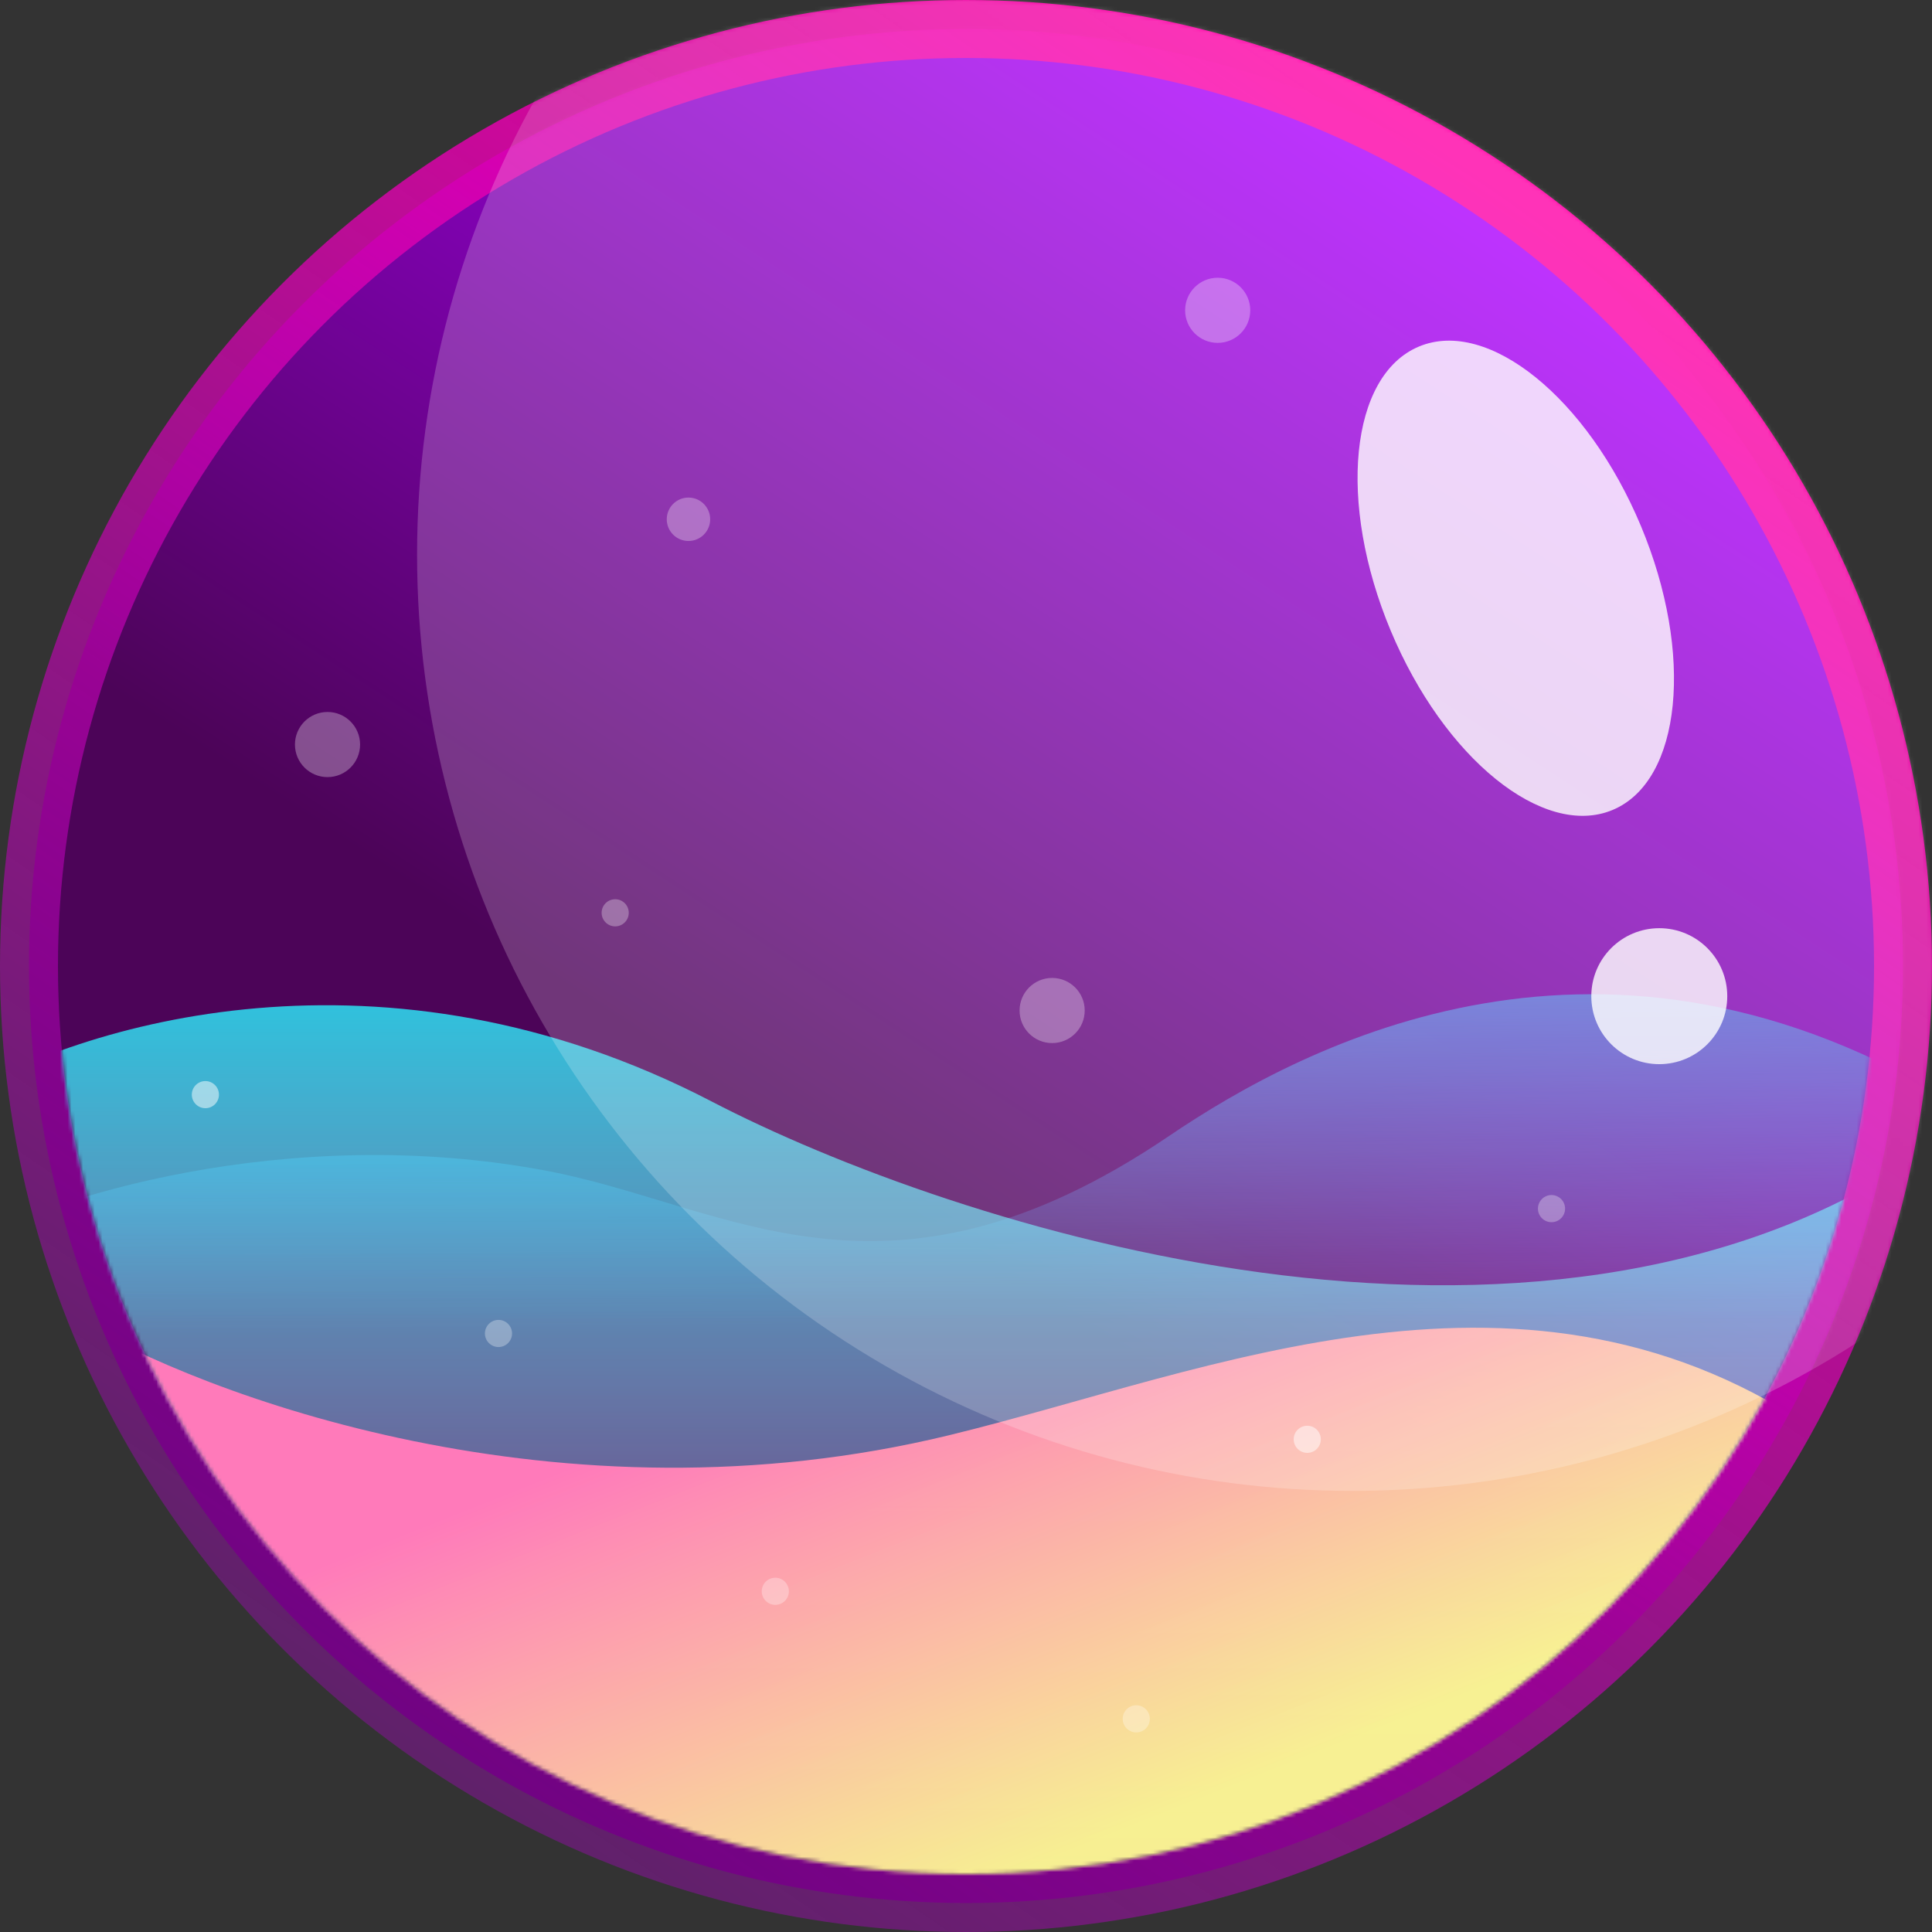 <svg width="500" height="500" viewBox="0 0 500 500" fill="none" xmlns="http://www.w3.org/2000/svg">
<rect x="0" y="0" width="500" height="500" fill="#333333" stroke="none"/>
<circle cx="250" cy="250" r="242.5" fill="url(#paint0_linear_137_100)" stroke="url(#paint1_linear_137_100)" stroke-width="15"/>
<mask id="mask0_137_100" style="mask-type:alpha" maskUnits="userSpaceOnUse" x="15" y="15" width="470" height="470">
<circle cx="250" cy="250" r="235" fill="url(#paint2_linear_137_100)"/>
</mask>
<g mask="url(#mask0_137_100)">
<path d="M141.18 302.949C74.492 290.449 11.593 309.85 -10.763 323.262C5.303 473.264 165.936 499.827 241.213 504.515C417.634 506.702 492.304 360.111 507.587 286.542C415.739 229.041 337.961 270.006 302.596 293.964C229.088 343.764 188.165 311.756 141.18 302.949Z" fill="url(#paint3_linear_137_100)"/>
</g>
<g opacity="0.8">
<mask id="mask1_137_100" style="mask-type:alpha" maskUnits="userSpaceOnUse" x="15" y="15" width="470" height="470">
<circle cx="250" cy="250" r="235" fill="url(#paint4_linear_137_100)"/>
</mask>
<g mask="url(#mask1_137_100)">
<path d="M184.145 285.048C99.509 241.069 20.61 264.679 -12.168 285.048C0.756 468.226 173.024 508.402 257.543 505.592C430.888 521.887 489.208 374.717 496.7 299.095C396.964 365.961 246.773 317.591 184.145 285.048Z" fill="url(#paint5_linear_137_100)"/>
</g>
</g>
<mask id="mask2_137_100" style="mask-type:alpha" maskUnits="userSpaceOnUse" x="15" y="15" width="470" height="470">
<circle cx="250" cy="250" r="235" fill="url(#paint6_linear_137_100)"/>
</mask>
<g mask="url(#mask2_137_100)">
<path d="M245.602 371.439C145.023 395.882 52.45 361.255 18.737 340.886C69.588 472.37 191.169 501.495 245.602 499.622C409.255 493.991 455.846 412.996 471.766 371.439C395.629 318.059 313.381 354.968 245.602 371.439Z" fill="url(#paint7_linear_137_100)"/>
</g>
<mask id="mask3_137_100" style="mask-type:alpha" maskUnits="userSpaceOnUse" x="0" y="0" width="500" height="500">
<circle cx="250" cy="250" r="242.5" fill="#840099" stroke="url(#paint8_linear_137_100)" stroke-width="15"/>
</mask>
<g mask="url(#mask3_137_100)">
<ellipse opacity="0.2" cx="349.905" cy="143.52" rx="241.967" ry="242.318" fill="white"/>
</g>
<circle opacity="0.3" cx="84.76" cy="192.686" r="8.428" fill="white"/>
<circle opacity="0.3" cx="178.175" cy="134.389" r="5.619" fill="white"/>
<circle opacity="0.3" cx="272.293" cy="261.518" r="8.428" fill="white"/>
<circle opacity="0.3" cx="315.137" cy="80.307" r="8.428" fill="white"/>
<circle opacity="0.3" cx="159.211" cy="236.233" r="3.512" fill="white"/>
<circle opacity="0.3" cx="129.009" cy="345.1" r="3.512" fill="white"/>
<circle opacity="0.3" cx="294.066" cy="444.837" r="3.512" fill="white"/>
<circle opacity="0.5" cx="338.316" cy="372.493" r="3.512" fill="white"/>
<circle opacity="0.3" cx="401.529" cy="312.792" r="3.512" fill="white"/>
<circle opacity="0.3" cx="200.651" cy="411.826" r="3.512" fill="white"/>
<circle opacity="0.5" cx="53.153" cy="283.292" r="3.512" fill="white"/>
<circle opacity="0.8" cx="429.421" cy="257.809" r="17.593" fill="white"/>
<ellipse opacity="0.8" cx="392.281" cy="149.65" rx="35.096" ry="64.991" transform="rotate(-22.677 392.281 149.65)" fill="white"/>
<defs>
<linearGradient id="paint0_linear_137_100" x1="397.678" y1="64.493" x2="235.454" y2="313.259" gradientUnits="userSpaceOnUse">
<stop stop-color="#AD00FF"/>
<stop offset="1" stop-color="#4C0458"/>
</linearGradient>
<linearGradient id="paint1_linear_137_100" x1="400.581" y1="56.884" x2="121.741" y2="464.145" gradientUnits="userSpaceOnUse">
<stop stop-color="#FF00A6"/>
<stop offset="1" stop-color="#AC02C8" stop-opacity="0.37"/>
</linearGradient>
<linearGradient id="paint2_linear_137_100" x1="388.817" y1="75.623" x2="236.326" y2="309.463" gradientUnits="userSpaceOnUse">
<stop stop-color="#AD00FF"/>
<stop offset="1" stop-color="#4C0458"/>
</linearGradient>
<linearGradient id="paint3_linear_137_100" x1="353.749" y1="248.651" x2="354.555" y2="342.402" gradientUnits="userSpaceOnUse">
<stop stop-color="#5672D7"/>
<stop offset="1" stop-color="#5672D7" stop-opacity="0"/>
</linearGradient>
<linearGradient id="paint4_linear_137_100" x1="388.817" y1="75.623" x2="123.29" y2="447.901" gradientUnits="userSpaceOnUse">
<stop stop-color="#AD00FF"/>
<stop offset="1" stop-color="#4C0458"/>
</linearGradient>
<linearGradient id="paint5_linear_137_100" x1="242.266" y1="258.056" x2="242.266" y2="506.841" gradientUnits="userSpaceOnUse">
<stop stop-color="#27F2FF"/>
<stop offset="1" stop-color="#FDFDFD" stop-opacity="0"/>
</linearGradient>
<linearGradient id="paint6_linear_137_100" x1="388.817" y1="75.623" x2="236.326" y2="309.463" gradientUnits="userSpaceOnUse">
<stop stop-color="#AD00FF"/>
<stop offset="1" stop-color="#4C0458"/>
</linearGradient>
<linearGradient id="paint7_linear_137_100" x1="245.251" y1="340.886" x2="297.227" y2="471.878" gradientUnits="userSpaceOnUse">
<stop stop-color="#FF7ABA"/>
<stop offset="1" stop-color="#FFFB94" stop-opacity="0.95"/>
</linearGradient>
<linearGradient id="paint8_linear_137_100" x1="400.581" y1="56.884" x2="121.741" y2="464.145" gradientUnits="userSpaceOnUse">
<stop stop-color="#FF00A6"/>
<stop offset="1" stop-color="#AC02C8" stop-opacity="0.37"/>
</linearGradient>
</defs>
</svg>
